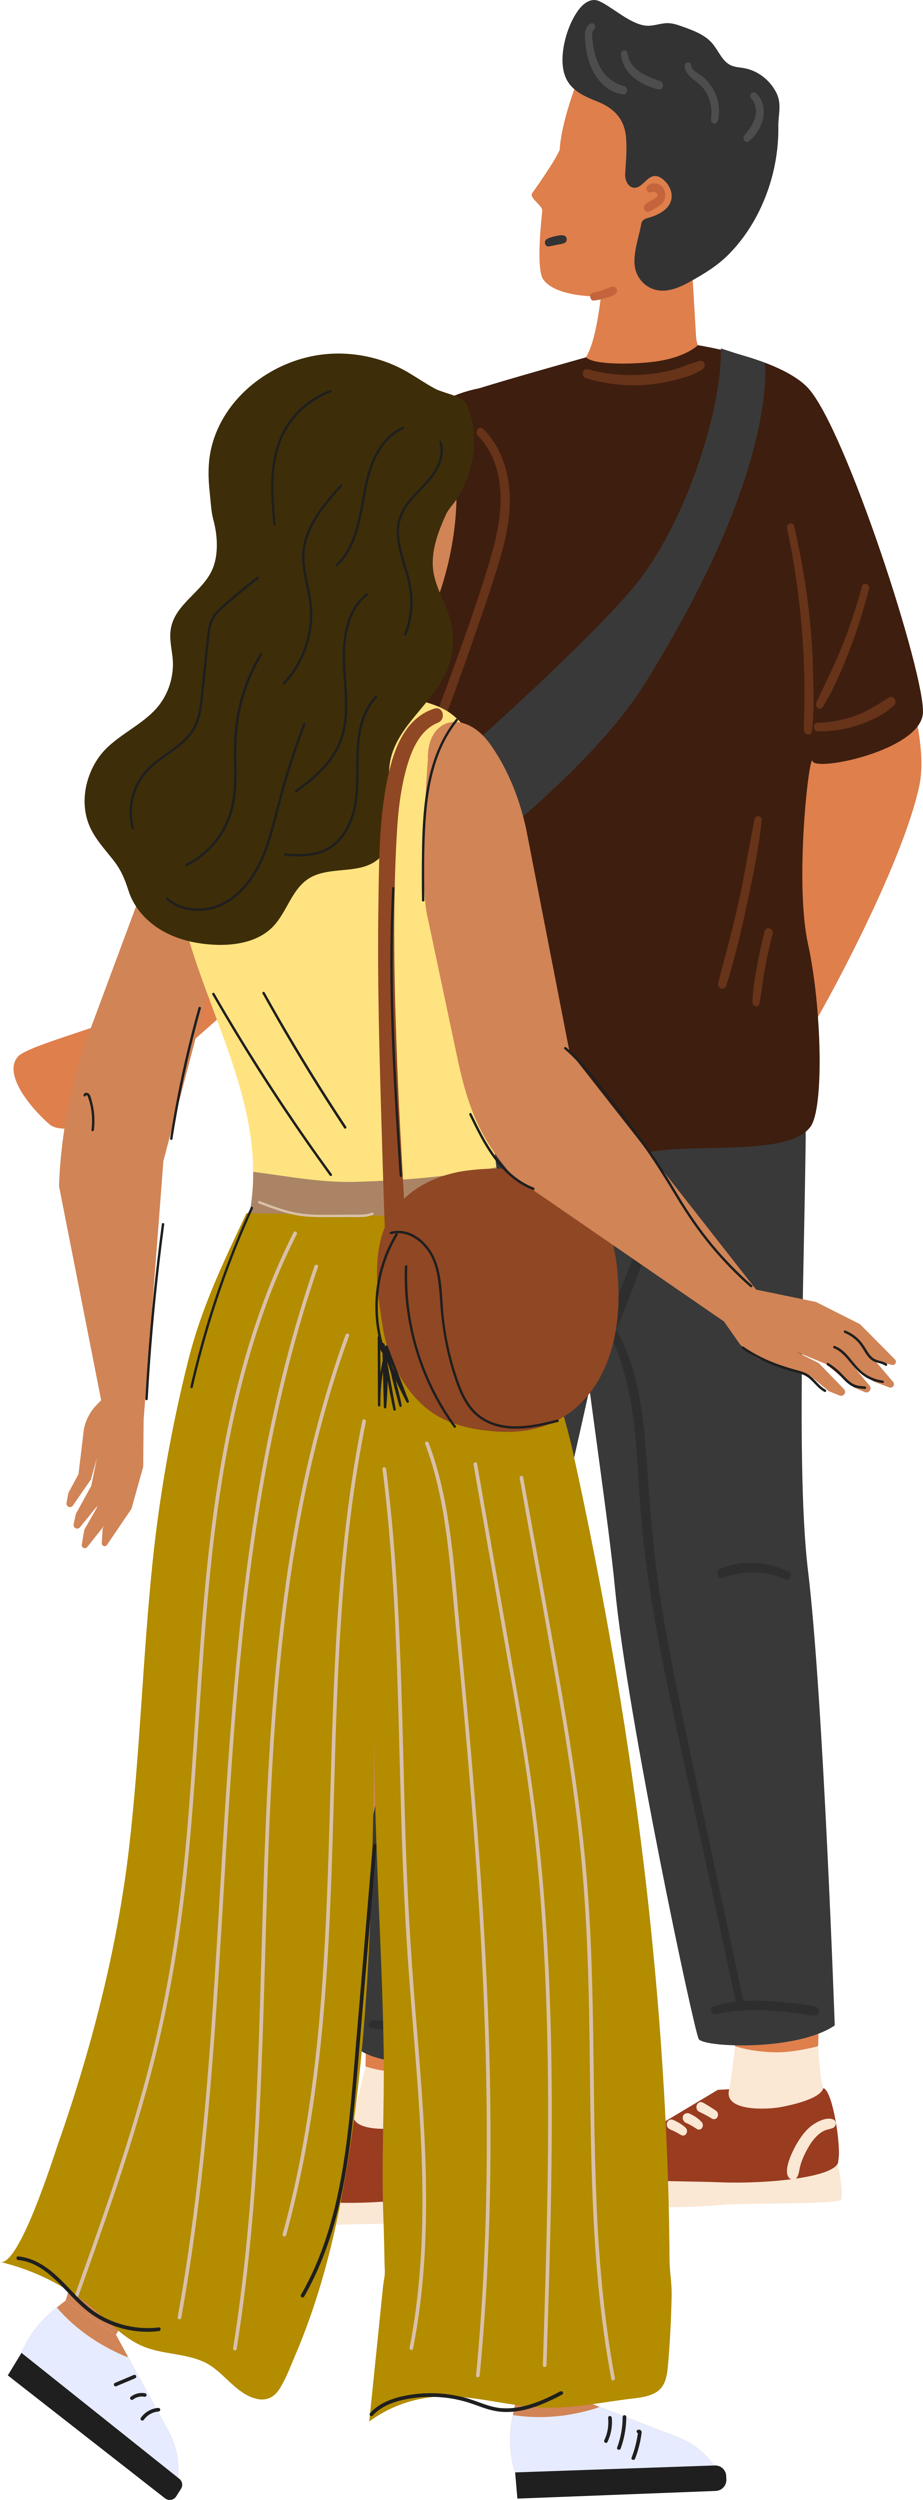 <svg width="478" height="1294" viewBox="0 0 478 1294" fill="none" xmlns="http://www.w3.org/2000/svg">
<g clip-path="url(#clip0_1209_5695)">
<path d="M312.318 145.432C309.889 163.462 308.09 180.389 301.072 188.348C291.047 199.709 288.323 199.077 265.509 203.85C280.848 211.272 352.027 218.155 404.056 191.535C365.085 188.348 360.965 182.607 360.442 173.747C359.918 164.887 358.281 136.949 358.281 136.949L312.331 145.446L312.318 145.432Z" fill="#DE7F4C"/>
<path d="M305.339 27.737C301.273 34.795 290.872 60.623 289.839 77.563C289.839 77.563 288.282 82.175 275.654 99.922C273.802 102.53 281.129 106.254 280.807 109.212C279.599 120.573 278.137 139.396 281.129 144.29C285.102 150.77 300.776 156.928 337.144 151.308C366.869 146.71 358.267 142.77 379.296 118.852C400.325 94.934 401.976 71.284 379.887 43.79C357.797 16.295 313.901 12.867 305.325 27.737H305.339Z" fill="#DE7F4C"/>
<path d="M403.077 65.611C402.996 59.426 404.996 53.941 402.11 48.119C398.876 41.585 392.502 36.516 385.282 35.252C383 34.862 380.625 34.782 378.532 33.827C373.982 31.743 372.197 26.338 368.95 22.533C365.112 18.016 359.274 15.851 353.691 13.848C351.155 12.934 348.565 12.02 345.867 11.979C342.432 11.939 339.117 13.324 335.682 13.337C328.032 13.377 318.907 5.23 312.331 1.613C311.137 0.955 309.915 0.296 308.573 0.081C304.923 -0.498 301.635 2.353 299.448 5.338C294.281 12.396 290.792 24.026 291.342 32.832C292.067 44.596 299.179 48.536 309.11 52.448C317.833 55.877 323.416 61.456 324.208 71.177C324.758 77.832 324.167 83.438 323.751 89.973C323.55 93.146 325.214 96.991 328.381 97.179C332.582 97.434 334.85 91.317 339.05 91.102C340.634 91.021 342.137 91.841 343.371 92.85C346.498 95.377 348.551 99.545 347.612 103.458C346.391 108.567 340.889 111.283 335.843 112.735C334.675 113.071 333.414 113.434 332.702 114.415C332.219 115.074 332.072 115.908 331.924 116.714C330.622 124.055 326.556 134.233 329.763 141.56C332.515 147.826 338.486 151.16 345.237 150.34C349.437 149.829 353.356 148 357.046 145.957C364.588 141.762 371.352 137.755 377.471 131.571C383.135 125.843 387.872 119.242 391.683 112.143C399.279 97.959 403.291 81.718 403.09 65.624L403.077 65.611Z" fill="#333333"/>
<path d="M283.961 127.578C284.753 127.47 285.544 127.363 286.309 127.174C286.953 127.013 287.598 126.865 288.242 126.731C288.886 126.596 289.544 126.502 290.188 126.381C290.644 126.3 291.154 126.287 291.543 126.005C291.208 126.26 291.409 126.112 291.61 126.058C291.825 126.018 292.026 125.924 292.214 125.803C291.973 125.911 291.959 125.924 292.16 125.857C293.1 125.548 293.583 124.553 293.462 123.612C293.341 122.63 292.657 121.931 291.677 121.837C291.463 121.81 291.489 121.823 291.758 121.837C291.57 121.783 291.369 121.756 291.167 121.756C290.993 121.756 290.832 121.756 290.657 121.756C290.832 121.783 291.006 121.81 291.194 121.837C290.926 121.783 290.657 121.716 290.376 121.743C290.147 121.756 289.906 121.81 289.664 121.85C289.302 121.904 288.953 121.958 288.604 122.025C288 122.146 287.41 122.28 286.819 122.428C286.256 122.576 285.679 122.724 285.128 122.899C284.417 123.114 283.719 123.477 283.075 123.84C282.35 124.23 282.042 125.359 282.256 126.112C282.35 126.435 282.498 126.731 282.713 127C282.968 127.309 283.558 127.645 283.974 127.591L283.961 127.578Z" fill="#333333"/>
<path d="M337.01 99.639C337.305 99.545 337.614 99.465 337.909 99.371C338.124 99.33 338.083 99.33 337.801 99.371C337.895 99.371 337.976 99.357 338.07 99.344C338.204 99.344 338.338 99.344 338.472 99.33C338.553 99.33 338.982 99.303 339.023 99.357C338.741 99.317 338.687 99.303 338.835 99.33C338.902 99.33 338.969 99.357 339.036 99.371C339.211 99.411 339.385 99.478 339.56 99.545C339.935 99.666 339.224 99.317 339.573 99.545C339.721 99.653 339.882 99.747 340.029 99.855C340.351 100.083 339.761 99.532 340.029 99.855C340.096 99.922 340.15 99.989 340.217 100.056C340.351 100.244 340.338 100.191 340.15 99.935C340.15 99.935 340.338 100.271 340.351 100.285C340.392 100.365 340.432 100.446 340.472 100.527C340.365 100.218 340.338 100.15 340.392 100.312C340.432 100.46 340.472 100.621 340.512 100.769C340.633 101.199 340.485 100.218 340.512 100.782C340.512 100.944 340.512 101.105 340.512 101.266C340.512 101.723 340.62 100.809 340.512 101.212C340.499 101.307 340.472 101.387 340.445 101.481C340.378 101.71 340.392 101.656 340.512 101.334C340.472 101.347 340.365 101.629 340.338 101.697C340.217 101.898 340.244 101.858 340.432 101.589C340.378 101.67 340.311 101.75 340.244 101.831C340.15 101.952 340.043 102.06 339.935 102.167C339.761 102.328 339.788 102.315 340.002 102.113C339.922 102.181 339.841 102.248 339.761 102.302C339.466 102.517 339.157 102.705 338.848 102.893C338.137 103.31 337.399 103.7 336.674 104.09C336.312 104.291 335.95 104.48 335.601 104.681C335.453 104.775 334.594 105.461 335.064 105.085C334.863 105.246 334.661 105.407 334.46 105.569C333.614 106.241 333.266 107.29 333.655 108.325C333.977 109.199 334.983 109.992 335.963 109.602C336.876 109.239 337.721 108.863 338.566 108.338C339.237 107.921 339.922 107.505 340.593 107.088C341.948 106.241 343.317 105.165 343.948 103.646C344.659 101.912 344.673 100.123 343.988 98.376C343.398 96.856 342.109 95.7 340.579 95.176C338.768 94.544 336.688 94.893 335.305 96.238C334.071 97.448 335.198 100.164 337.037 99.586L337.01 99.639Z" fill="#C4643D"/>
<path d="M305.661 12.275C302.44 14.359 302.748 18.54 303.084 21.888C303.527 26.258 304.359 30.533 306.023 34.607C308.908 41.665 314.987 48.052 322.865 48.858C325.079 49.087 325.442 45.134 323.375 44.623C317.39 43.144 312.787 39.097 310.129 33.572C308.653 30.506 307.794 27.185 307.244 23.838C306.989 22.238 306.774 20.597 306.68 18.984C306.627 17.935 306.493 16.376 307.419 15.65C309.109 14.319 307.741 10.931 305.661 12.275Z" fill="#4D4D4D"/>
<path d="M321.537 28.046C322.477 38.21 331.817 44.139 340.942 46.264C343.506 46.855 344.324 42.875 341.976 42.042C338.017 40.63 333.964 39.272 330.582 36.677C327.885 34.62 325.483 31.515 325.107 28.046C324.999 27.064 324.449 26.029 323.322 26.029C322.329 26.029 321.443 27.051 321.537 28.046Z" fill="#4D4D4D"/>
<path d="M354.604 34.15C354.792 37.013 356.442 38.99 358.603 40.738C360.777 42.499 362.951 43.991 364.642 46.277C367.89 50.673 369.003 56.226 368.225 61.577C367.876 63.957 370.936 65.207 371.661 62.639C373.244 57.033 372.023 50.62 369.044 45.699C367.541 43.212 365.635 41.033 363.327 39.272C361.69 38.022 358.281 36.516 358.053 34.15C357.959 33.195 357.409 32.227 356.322 32.214C355.355 32.214 354.537 33.209 354.59 34.15H354.604Z" fill="#4D4D4D"/>
<path d="M389.092 51.063C391.347 53.376 391.897 57.046 391.226 60.139C390.394 64.011 387.925 66.955 385.563 69.98C384.959 70.76 384.825 71.849 385.415 72.669C385.912 73.368 386.999 73.812 387.764 73.193C395.011 67.372 398.983 55.581 391.575 48.253C389.79 46.479 387.496 49.41 389.092 51.05V51.063Z" fill="#4D4D4D"/>
<path d="M307.473 155.583C309.419 155.408 311.391 154.978 313.257 154.413C314.169 154.145 315.082 153.849 315.968 153.526C317.055 153.136 318.155 152.787 318.974 151.94C319.537 151.362 319.618 150.393 319.349 149.681C319.068 148.928 318.464 148.484 317.672 148.417C316.733 148.336 315.82 148.78 314.961 149.103C314.062 149.439 313.176 149.775 312.277 150.084C311.405 150.393 310.519 150.716 309.62 150.972C309.204 151.093 308.775 151.187 308.359 151.281C308.171 151.321 307.983 151.362 307.795 151.402C307.674 151.429 307.567 151.442 307.446 151.456C307.178 151.509 307.916 151.388 307.473 151.456C306.426 151.59 305.581 152.41 305.634 153.526C305.675 154.467 306.359 155.691 307.473 155.597V155.583Z" fill="#C4643D"/>
<path d="M462.527 326.4C471.076 356.22 480.456 386.632 476.054 406.948C467.815 445.104 432.292 511.884 421.006 530.882C411.411 547.029 397.4 563.822 388.704 545.806C380.008 527.79 418.094 406.101 418.094 366.788C418.094 327.475 456.045 303.826 462.527 326.413V326.4Z" fill="#DE7F4C"/>
<path d="M433.849 1119.86C435.137 1126.26 436.6 1136.13 435.647 1138.59C434.694 1141.05 383.497 1140.31 373.298 1141.28C363.985 1142.16 314.505 1145.32 304.333 1136.21C302.119 1134.23 302.038 1122.91 302.508 1120.83C302.977 1118.74 433.849 1119.86 433.849 1119.86Z" fill="#FAE7D4"/>
<path d="M426.4 1080.87C431.191 1081.8 435.741 1111.42 434.144 1118.19C435.137 1127.04 396.877 1130.59 372.761 1129.59C348.632 1128.6 297.636 1129.87 302.507 1120.81C306.171 1110.77 341.533 1099.77 345.062 1097.69C348.592 1095.62 371.741 1081.73 371.741 1081.73C371.741 1081.73 417.288 1079.09 426.4 1080.86V1080.87Z" fill="#993C20"/>
<path d="M431.38 1097.02C428.32 1095.86 424.468 1097.65 421.878 1099.22C419.074 1100.93 416.779 1103.42 414.9 1106.09C412.927 1108.9 411.223 1111.94 409.854 1115.1C409.156 1116.73 408.512 1118.41 408.083 1120.13C407.573 1122.21 407.09 1124.77 408.23 1126.73C409.062 1128.17 411.33 1128.99 412.511 1127.35C413.612 1125.83 413.746 1124.24 414.122 1122.47C414.39 1121.18 414.766 1119.82 415.209 1118.62C416.229 1115.85 417.611 1113.15 419.127 1110.64C420.456 1108.43 422.053 1106.39 424.039 1104.72C425.005 1103.91 426.132 1103.16 427.313 1102.7C428.629 1102.18 430.078 1102.03 431.38 1101.45C433.258 1100.62 433.433 1097.78 431.38 1097V1097.02Z" fill="#FAE7D4"/>
<path d="M370.829 1092.58C368.668 1091.1 366.467 1089.69 364.172 1088.41C363.622 1088.1 363.005 1087.95 362.374 1088.14C361.81 1088.32 361.233 1088.81 360.978 1089.35C360.683 1089.97 360.549 1090.7 360.75 1091.37C360.911 1091.95 361.247 1092.66 361.824 1092.93C364.172 1094.07 366.481 1095.29 368.722 1096.64C369.728 1097.24 371.07 1096.88 371.58 1095.79C372.104 1094.69 371.875 1093.29 370.829 1092.58Z" fill="#FAE7D4"/>
<path d="M363.407 1098.45C362.387 1097.33 361.179 1096.36 359.891 1095.54C359.354 1095.19 358.777 1094.88 358.213 1094.6C357.771 1094.38 357.314 1094.14 356.858 1093.95C356.281 1093.72 355.556 1093.76 354.993 1094.02C354.362 1094.3 353.946 1094.66 353.704 1095.32C353.463 1095.97 353.476 1096.69 353.798 1097.33C353.946 1097.61 354.147 1097.9 354.335 1098.15C354.684 1098.59 355.154 1098.82 355.664 1099.02C356.026 1099.17 356.375 1099.31 356.737 1099.49C356.549 1099.41 356.375 1099.31 356.187 1099.23C357.865 1100.03 359.408 1101.04 360.951 1102.04C361.85 1102.64 362.978 1102.31 363.568 1101.45C364.172 1100.57 364.145 1099.26 363.407 1098.45Z" fill="#FAE7D4"/>
<path d="M355.194 1101.48C354.604 1100.95 354.013 1100.42 353.355 1099.96C352.819 1099.58 352.268 1099.22 351.718 1098.88C351.181 1098.56 350.645 1098.27 350.081 1097.98C349.665 1097.77 349.236 1097.58 348.82 1097.38C348.243 1097.11 347.504 1096.98 346.901 1097.23C346.203 1097.51 345.746 1097.96 345.478 1098.67C345.21 1099.38 345.223 1100.19 345.585 1100.87C345.975 1101.6 346.538 1102.03 347.276 1102.34C347.518 1102.43 347.759 1102.53 348.001 1102.64C348.484 1102.84 348.954 1103.05 349.423 1103.28C349.236 1103.2 349.061 1103.11 348.873 1103.03C350.188 1103.66 351.463 1104.38 352.711 1105.12C353.651 1105.67 354.738 1105.42 355.355 1104.53C355.623 1104.13 355.811 1103.63 355.798 1103.13C355.771 1102.58 355.637 1101.88 355.194 1101.51V1101.48Z" fill="#FAE7D4"/>
<path d="M423.729 1059.11L424.36 1027.72L377.162 1025.73L380.665 1059.11L383.711 1071.04H410.685L423.729 1059.11Z" fill="#DE7F4C"/>
<path d="M377.646 1081.42C374.358 1093.28 397.762 1091.91 404.365 1090.66C410.86 1089.42 424.71 1086.33 426.4 1080.87C424.32 1075.41 423.73 1059.11 423.73 1059.11C423.73 1059.11 411.625 1062.49 401.48 1062.3C388.556 1062.05 380.652 1059.11 380.652 1059.11C380.652 1059.11 378.572 1078.06 377.632 1081.42H377.646Z" fill="#FAE7D4"/>
<path d="M235.032 1130.33C235.542 1136.73 235.797 1146.6 234.535 1149.06C233.274 1151.52 182.171 1150.78 171.864 1151.75C162.443 1152.64 112.575 1155.8 103.516 1146.68C101.544 1144.7 102.859 1133.38 103.584 1131.3C104.308 1129.22 235.045 1130.33 235.045 1130.33H235.032Z" fill="#FAE7D4"/>
<path d="M232.348 1091.36C237.031 1092.28 237.944 1121.9 235.528 1128.68C235.435 1137.53 196.745 1141.07 172.737 1140.08C148.728 1139.08 97.571 1140.36 103.57 1131.3C108.468 1121.26 145.172 1110.26 148.956 1108.18C152.741 1106.1 177.595 1092.22 177.595 1092.22C177.595 1092.22 223.477 1089.58 232.361 1091.34L232.348 1091.36Z" fill="#993C20"/>
<path d="M235.072 1107.5C231.919 1106.35 227.987 1108.18 225.262 1109.72C222.176 1111.47 219.532 1114.02 217.318 1116.77C215.077 1119.54 213.064 1122.57 211.346 1125.69C209.521 1129 207.226 1133.47 208.756 1137.23C209.48 1139.02 211.842 1139.13 213.037 1137.85C214.231 1136.56 214.526 1134.73 215.05 1133.1C215.479 1131.78 216.07 1130.49 216.714 1129.22C218.042 1126.58 219.586 1124 221.33 1121.61C223.035 1119.28 224.927 1117.1 227.208 1115.34C228.335 1114.48 229.584 1113.67 230.912 1113.19C232.268 1112.69 233.744 1112.52 235.072 1111.95C236.965 1111.15 237.126 1108.26 235.072 1107.5Z" fill="#FAE7D4"/>
<path d="M175.098 1103.05C173.112 1101.56 171.059 1100.16 168.925 1098.89C168.388 1098.56 167.744 1098.43 167.127 1098.62C166.563 1098.79 165.986 1099.29 165.731 1099.83C165.436 1100.44 165.302 1101.17 165.503 1101.84C165.678 1102.43 166 1103.12 166.577 1103.42C168.764 1104.55 170.911 1105.78 172.992 1107.13C173.971 1107.77 175.353 1107.34 175.85 1106.28C176.387 1105.14 176.118 1103.82 175.098 1103.07V1103.05Z" fill="#FAE7D4"/>
<path d="M167.006 1108.93C166.093 1107.79 164.939 1106.8 163.731 1105.98C163.222 1105.63 162.671 1105.31 162.121 1105.03C161.705 1104.81 161.276 1104.59 160.846 1104.41C160.054 1104.09 159.276 1104.37 158.578 1104.73C158.149 1104.95 157.746 1105.62 157.666 1106.08C157.545 1106.68 157.612 1107.25 157.867 1107.81C157.921 1107.92 157.988 1108.03 158.041 1108.14C158.216 1108.43 158.404 1108.67 158.659 1108.9C159.008 1109.21 158.994 1109.21 159.531 1109.44C159.813 1109.56 160.081 1109.68 160.35 1109.8C160.162 1109.71 159.987 1109.63 159.799 1109.53C161.504 1110.34 163.034 1111.43 164.564 1112.53C165.436 1113.16 166.617 1112.77 167.18 1111.94C167.811 1111.01 167.717 1109.8 167.019 1108.94L167.006 1108.93Z" fill="#FAE7D4"/>
<path d="M158.431 1111.95C157.438 1110.99 156.364 1110.11 155.196 1109.36C154.7 1109.04 154.19 1108.74 153.667 1108.46C153.412 1108.32 153.143 1108.19 152.888 1108.07C152.606 1107.93 152.338 1107.79 152.043 1107.68C151.64 1107.54 150.942 1107.53 150.553 1107.7C150.177 1107.83 149.842 1108.04 149.587 1108.34C149.372 1108.57 149.211 1108.83 149.131 1109.13C148.849 1109.88 148.916 1110.61 149.238 1111.33C149.439 1111.78 149.842 1112.21 150.244 1112.48C150.526 1112.67 150.862 1112.77 151.184 1112.91C151.506 1113.04 151.815 1113.18 152.123 1113.32C151.935 1113.23 151.761 1113.15 151.573 1113.06C153.089 1113.78 154.539 1114.64 155.948 1115.56C156.86 1116.15 158.001 1115.83 158.592 1114.96C159.182 1114.1 159.222 1112.71 158.431 1111.94V1111.95Z" fill="#FAE7D4"/>
<path d="M232.348 1069.59L236.83 1038.19L189.874 1036.21L189.283 1069.59L190.867 1081.51H217.854L232.348 1069.59Z" fill="#DE7F4C"/>
<path d="M183.539 1091.91C178.802 1103.77 202.367 1102.39 209.131 1101.14C215.787 1099.91 230.012 1096.81 232.361 1091.36C230.952 1085.9 232.361 1069.6 232.361 1069.6C232.361 1069.6 219.84 1072.98 209.722 1072.79C196.825 1072.53 189.296 1069.6 189.296 1069.6C189.296 1069.6 184.895 1088.55 183.553 1091.91H183.539Z" fill="#FAE7D4"/>
<path d="M202.247 553.59C191.511 631.664 178.815 739.774 178.815 808.141V1052.98C189.296 1074.75 237.407 1066.76 243.902 1061.41C260.033 1048.1 283.545 814.513 283.545 814.513C283.545 814.513 336.809 587.162 334.769 564.911C332.742 542.646 202.233 553.617 202.233 553.617L202.247 553.59Z" fill="#393939"/>
<path d="M417.261 550.888C418.442 617.346 411.169 752.869 418.442 812.9C426.4 878.619 432.292 1048.39 432.292 1048.39C412.779 1061.79 364.454 1059.85 361.851 1055.44C359.448 1051.38 324.811 888.689 318.464 821.908C312.116 755.128 278.378 560.017 296.911 549.059C315.444 538.102 417.261 550.888 417.261 550.888Z" fill="#393939"/>
<path d="M303.487 184.933C307.728 189.276 330.622 188.59 341.117 186.896C355.758 184.516 361.434 178.668 361.434 178.668C361.434 178.668 404.056 185.31 418.442 200.812C437.968 221.839 479.543 350.264 477.946 369.342C476.363 388.42 422.401 399.553 420.818 393.987C419.234 388.42 411.29 455.994 418.442 488.584C425.582 521.174 426.857 573.717 419.704 583.263C408.552 598.159 363.354 592.002 338.312 595.981C313.27 599.961 284.028 597.366 249.11 596.56C214.191 595.766 197.859 589.541 198.65 577.616C199.442 565.69 238.32 343.905 236.736 314.501C235.153 285.084 234.361 205.598 246.264 201.618C258.168 197.639 303.487 184.96 303.487 184.96V184.933Z" fill="#3E1E0F"/>
<path d="M303.286 724.353C315.793 697.087 327.804 669.256 336.93 640.645C337.695 638.239 334.058 636.155 332.971 638.763C321.47 666.325 311.069 694.344 299.622 721.933C298.562 724.474 301.971 727.189 303.286 724.339V724.353Z" fill="#2E2E2E"/>
<path d="M316.598 692.22C325.603 711.795 328.421 733.159 329.951 754.456C330.703 764.996 331.199 775.564 332.098 786.091C333.091 797.829 334.554 809.526 336.299 821.169C339.788 844.455 344.539 867.54 349.491 890.544C354.51 913.871 359.663 937.184 364.749 960.497C370.493 986.795 376.062 1013.15 381.792 1039.46C382.396 1042.26 386.14 1040.92 385.563 1038.29C375.485 991.138 365.232 944.027 355.234 896.85C350.323 873.644 345.572 850.398 341.949 826.95C338.459 804.376 336.634 781.762 335.118 758.987C333.548 735.472 331.239 711.083 320.114 689.88C318.719 687.218 315.471 689.759 316.585 692.206L316.598 692.22Z" fill="#2E2E2E"/>
<path d="M370.546 1042.54C379.108 1040.67 387.751 1040.09 396.5 1040.53C400.768 1040.75 405.022 1041.17 409.263 1041.69C411.316 1041.95 413.356 1042.21 415.409 1042.5C417.69 1042.81 420.079 1043.4 422.387 1043.17C424.655 1042.94 424.937 1039.75 422.897 1038.92C420.831 1038.07 418.482 1037.94 416.281 1037.63C413.946 1037.31 411.611 1036.98 409.263 1036.72C404.874 1036.21 400.473 1035.82 396.071 1035.65C387.187 1035.32 378.115 1035.88 369.58 1038.56C367.339 1039.26 368.157 1043.05 370.546 1042.52V1042.54Z" fill="#2E2E2E"/>
<path d="M192.302 1049.72C198.918 1051.01 205.762 1051.46 212.459 1052.1C219.263 1052.74 226.107 1053.59 232.938 1053.82C236.011 1053.93 235.823 1049.04 232.938 1048.65C226.295 1047.74 219.531 1047.42 212.848 1046.92C206.192 1046.42 199.428 1045.68 192.759 1045.86C190.799 1045.91 190.289 1049.34 192.289 1049.73L192.302 1049.72Z" fill="#2E2E2E"/>
<path d="M219.049 604.317C212.514 631.099 206.099 657.989 202.408 685.349C198.678 713.019 198.463 740.97 198.973 768.842C200.02 825.337 201.845 881.832 203.173 938.313C203.549 954.178 203.925 970.043 204.301 985.908C204.676 1001.91 204.609 1017.99 205.441 1033.97C205.575 1036.62 209.185 1036.68 209.185 1033.97C209.226 1019.67 208.447 1005.34 208.085 991.044C207.723 977.048 207.36 963.038 206.998 949.042C206.273 920.728 205.576 892.426 204.905 864.111C204.234 836.187 203.509 808.248 202.905 780.323C202.301 752.479 202.288 724.554 205.401 696.831C208.877 665.989 216.083 635.765 223.169 605.595C223.84 602.717 219.787 601.279 219.036 604.317H219.049Z" fill="#2E2E2E"/>
<path d="M261.255 745.152C263.898 742.933 266.22 740.325 268.649 737.878C271.105 735.391 273.467 732.809 275.761 730.188C280.365 724.944 284.927 719.58 288.926 713.852C289.691 712.763 289.879 711.311 288.926 710.236C288.108 709.321 286.524 709.2 285.719 710.236C281.465 715.681 277.358 721.22 272.89 726.517C270.689 729.126 268.448 731.68 266.206 734.248C263.898 736.883 261.348 739.317 259.107 742.006C257.926 743.417 259.47 746.658 261.255 745.152Z" fill="#2E2E2E"/>
<path d="M271.48 755.76C277.506 747.693 283.29 739.438 288.899 731.088C290.174 729.193 287.262 726.262 285.746 728.346C279.814 736.493 274.057 744.762 268.528 753.192C267.36 754.98 270.031 757.696 271.48 755.76Z" fill="#2E2E2E"/>
<path d="M408.592 813.599C397.614 808.208 384.436 807.334 373.029 811.986C370.479 813.021 371.392 817.754 374.196 816.745C384.973 812.86 396.554 813.021 407.116 817.552C409.236 818.453 410.511 814.54 408.592 813.599Z" fill="#2E2E2E"/>
<path d="M233.985 823.885C238.333 823.427 242.762 823.414 247.083 824.1C249.23 824.436 251.35 824.947 253.43 825.579C254.464 825.888 255.511 826.211 256.53 826.574C257.604 826.95 258.678 827.528 259.791 827.77C262.301 828.335 263.24 824.88 261.388 823.508C259.59 822.177 256.987 821.384 254.866 820.739C252.518 820.013 250.116 819.542 247.687 819.179C242.936 818.493 238.185 818.56 233.462 819.354C231.207 819.73 231.65 824.113 233.998 823.871L233.985 823.885Z" fill="#2E2E2E"/>
<path d="M303.326 195.689C313.351 198.741 323.791 200.032 334.245 199.225C339.291 198.835 344.31 198.029 349.222 196.792C354.214 195.528 359.824 194.022 364.024 190.97C365.836 189.652 364.923 186.251 362.468 186.816C357.784 187.891 353.369 190.069 348.699 191.32C343.827 192.624 338.862 193.484 333.829 193.874C323.966 194.64 313.968 193.78 304.426 191.131C301.702 190.378 300.736 194.909 303.312 195.689H303.326Z" fill="#673319"/>
<path d="M423.408 378.552C430.574 378.66 437.713 377.638 444.504 375.339C451.133 373.093 458.058 369.826 463.131 364.919C464.929 363.171 462.795 359.514 460.433 360.993C454.717 364.542 449.362 368.173 442.974 370.472C436.68 372.717 430.078 374.008 423.394 374.129C420.818 374.169 420.818 378.525 423.394 378.565L423.408 378.552Z" fill="#673319"/>
<path d="M407.585 273.589C411.302 290.717 413.812 308.142 415.234 325.606C415.946 334.305 416.389 343.017 416.536 351.743C416.603 355.951 416.603 360.173 416.576 364.381C416.55 368.885 416.174 373.416 416.321 377.907C416.402 380.354 420.106 381.308 420.468 378.539C421.596 369.759 421.341 360.576 421.193 351.743C421.032 342.87 420.589 333.996 419.797 325.149C418.227 307.375 415.315 289.803 411.316 272.432C410.685 269.676 407.021 270.98 407.585 273.589Z" fill="#673319"/>
<path d="M373.297 180.335C374.411 207.292 356.925 270.483 326.489 305.883C296.052 341.283 221.129 406.517 221.129 406.517L214.298 467.1C214.298 467.1 300.186 407.62 333.454 354.58C403.694 242.625 396.058 187.73 396.058 187.73L373.297 180.349V180.335Z" fill="#393939"/>
<path d="M226.617 348.651C214.244 395.371 205.897 427.424 173.998 466.347C142.112 505.256 78.367 556.508 76.381 559.197C59.619 581.864 32.846 587.915 25.881 582.16C18.742 576.271 0.773 556.951 9.214 546.975C14.394 540.858 61.028 529.564 69 522.734C76.971 515.891 141.964 388.999 150.043 367.178C158.122 345.343 203.843 260.049 215.854 269.891C227.852 279.733 232.602 326.104 226.631 348.678L226.617 348.651Z" fill="#DE7F4C"/>
<path d="M251.283 200.435C221.397 204.993 199.683 226.276 175.245 271.639C150.808 317.002 127.189 373.376 132.181 381.093C140.488 393.919 197.871 405.764 210.245 403.721C216.807 402.632 235.166 352.348 252.222 302.656C269.279 252.964 261.952 198.808 251.283 200.435Z" fill="#3E1E0F"/>
<path d="M247.392 225.362C263.321 242.06 260.409 266.92 254.518 287.208C247.593 311.046 238.977 334.52 230.442 357.82C228 364.489 225.53 371.144 222.981 377.759C220.431 384.374 217.519 390.921 215.318 397.644C214.432 400.36 218.445 402.618 219.76 399.755C222.524 393.745 224.631 387.358 226.953 381.16C229.194 375.151 231.449 369.141 233.663 363.131C238.199 350.802 242.601 338.433 246.868 326.01C251.069 313.762 255.363 301.5 259 289.063C262.314 277.689 264.797 265.737 263.831 253.825C262.878 242.06 258.812 230.525 250.344 222.081C248.237 219.984 245.553 223.439 247.405 225.389L247.392 225.362Z" fill="#673319"/>
<path d="M139.724 368.482C146.595 378.996 158.659 383.191 170.496 385.18C177.501 386.364 184.6 387.036 191.511 388.757C198.168 390.41 204.69 392.857 210.876 395.829C213.345 397.012 215.117 393.288 212.889 391.943C207.347 388.595 201.429 386.014 195.175 384.306C188.599 382.505 181.822 381.725 175.085 380.784C163.209 379.13 150.084 376.32 142.703 365.901C141.307 363.924 138.529 366.667 139.724 368.495V368.482Z" fill="#673319"/>
<path d="M390.743 423.941C387.912 438.153 385.711 452.458 382.571 466.615C379.43 480.786 375.579 494.742 371.902 508.765C371.123 511.736 375.203 513.148 376.169 510.082C380.571 496.127 383.913 481.794 386.972 467.503C390.005 453.345 393.011 438.932 394.461 424.506C394.689 422.207 391.227 421.602 390.757 423.941H390.743Z" fill="#673319"/>
<path d="M395.951 482.171C394.381 488.194 393.039 494.271 391.952 500.402C390.878 506.466 389.791 512.677 389.67 518.849C389.63 521.094 392.891 521.78 393.334 519.413C394.461 513.43 395.079 507.353 396.152 501.357C397.239 495.347 398.568 489.391 400.111 483.475C400.863 480.571 396.729 479.119 395.937 482.185L395.951 482.171Z" fill="#673319"/>
<path d="M446.355 303.637C443.564 314.071 440.142 324.302 436.143 334.332C432.171 344.308 427.286 353.814 422.83 363.561C421.757 365.914 424.696 368.24 426.212 365.793C431.956 356.489 436.25 346.163 440.169 335.972C444.087 325.795 447.362 315.361 450.059 304.794C450.717 302.226 447.08 300.935 446.355 303.651V303.637Z" fill="#673319"/>
</g>
<g clip-path="url(#clip1_1209_5695)">
<path d="M104.499 377.624L42.885 543.265C35.828 566.879 31.35 589.372 30.569 614.006L52.385 724.773L73.556 745.635L84.617 600.993L120.343 464.946C128.52 438.614 124.788 410.004 110.131 386.628L104.499 377.658V377.624Z" fill="#D18456"/>
<path d="M222.636 793.951C228.064 792.932 180.158 995.812 180.158 995.812L60.087 1208.51L33.962 1190.84L79.833 1045.32C88.416 1019.43 102.089 995.506 120.037 974.984C120.037 974.984 137.951 750.936 138.562 745.329C139.173 739.757 222.67 793.951 222.67 793.951H222.636Z" fill="#D18456"/>
<path d="M33.927 1190.84L28.736 1194.92C20.152 1201.61 13.604 1210.62 9.872 1220.88C8.481 1224.72 9.669 1229 12.824 1231.55L90.01 1292L90.485 1290.47C93.776 1279.8 92.657 1268.24 87.296 1258.46L60.086 1208.51L33.961 1190.84H33.927Z" fill="#D18456"/>
<path d="M90.486 1290.43C93.777 1279.76 92.657 1268.21 87.296 1258.43L66.431 1220.13C65.718 1219.96 65.006 1219.72 64.293 1219.42C50.824 1213.64 38.847 1205.35 29.381 1194.38L28.77 1194.85C20.187 1201.55 13.639 1210.55 9.906 1220.81C8.515 1224.65 9.703 1228.93 12.858 1231.48L90.044 1291.93L90.519 1290.4L90.486 1290.43Z" fill="#E6EBFF"/>
<path d="M11.128 1217.89L4.037 1229.54L85.464 1293.18C87.296 1294.61 89.977 1294.17 91.232 1292.2L93.743 1288.26C94.829 1286.56 94.455 1284.32 92.861 1283.06L11.128 1217.89Z" fill="#1F1F1F"/>
<path d="M264.944 794.155C268.812 790.214 281.773 996.798 281.773 996.798L298.16 1240.99L266.81 1244.39L227.793 1094.93C220.057 1068.76 217.581 1041.31 220.566 1014.19C220.566 1014.19 170.896 807.441 168.215 802.514C165.535 797.587 264.978 794.189 264.978 794.189L264.944 794.155Z" fill="#D18456"/>
<path d="M266.776 1244.39L265.419 1250.85C263.18 1261.52 263.96 1272.63 267.726 1282.86C269.117 1286.66 272.781 1289.18 276.853 1289.11L374.769 1285.4L374.158 1283.94C369.816 1273.65 361.503 1265.56 351.087 1261.55L298.126 1241L266.776 1244.39Z" fill="#D18456"/>
<path d="M374.192 1283.94C369.85 1273.65 361.537 1265.56 351.121 1261.55L310.509 1245.79C309.865 1246.13 309.152 1246.4 308.406 1246.64C294.394 1250.95 279.906 1252.31 265.589 1250.07L265.419 1250.85C263.18 1261.52 263.96 1272.63 267.726 1282.86C269.117 1286.66 272.781 1289.18 276.853 1289.11L374.769 1285.4L374.158 1283.94H374.192Z" fill="#E6EBFF"/>
<path d="M266.776 1279.8L267.93 1293.32L370.698 1289.35C373.853 1289.21 376.33 1286.52 376.16 1283.37L376.093 1281.6C375.957 1278.47 373.31 1276.06 370.189 1276.16L266.776 1279.76V1279.8Z" fill="#1F1F1F"/>
<path d="M269.219 679.413C267.523 661.405 262.841 643.906 260.093 626.136C255.886 598.75 252.561 570.447 257.107 542.857C259.584 527.771 265.962 513.908 269.525 499.128C273.223 483.838 272.884 467.732 270.203 452.307C268.032 439.769 264.334 427.537 260.161 415.543C256.802 405.927 254.495 391.453 247.777 383.74C245.979 381.701 243.977 379.832 242.145 377.828C238.65 373.954 235.393 370.183 230.779 367.6C223.111 363.285 214.12 361.994 205.672 359.989C178.326 353.5 118.375 353.941 96.627 376.129C79.765 393.355 89.435 416.732 89.842 439.973C90.962 506.569 143.584 564.433 128.35 632.388C125.025 647.202 119.325 661.405 115.899 676.185C115.016 679.957 114.338 684.034 115.899 687.602C118.816 694.227 127.536 695.416 134.763 695.654C168.284 696.708 201.804 697.727 235.291 698.78C241.161 698.95 247.234 699.052 252.9 697.285C255.411 696.504 257.582 695.043 260.093 694.363C263.791 693.378 266.912 691.951 268.575 687.941C269.661 685.291 269.491 682.301 269.219 679.413Z" fill="#FFE380"/>
<path d="M260.126 626.136C259.007 618.865 257.955 611.526 257.107 604.187C247.098 606.361 236.886 607.754 227.148 608.875C213.068 610.506 198.886 611.288 184.704 611.73C166.485 612.307 149.012 608.841 131.132 606.565C131.166 615.025 130.352 623.656 128.384 632.422C125.059 647.236 119.359 661.439 115.932 676.219C115.05 679.991 114.371 684.068 115.932 687.636C118.85 694.261 127.569 695.45 134.796 695.688C168.317 696.742 201.838 697.761 235.325 698.814C241.194 698.984 247.268 699.086 252.934 697.319C255.444 696.538 257.616 695.077 260.126 694.397C263.824 693.412 266.946 691.985 268.608 687.975C269.694 685.325 269.524 682.335 269.253 679.447C267.557 661.439 262.875 643.94 260.126 626.17V626.136Z" fill="#AB8465"/>
<path d="M236.411 255.033C236.241 236.209 231.831 217.657 219.447 205.018C212.017 197.441 202.211 192.922 191.626 192.446C179.751 191.902 168.046 195.334 157.494 200.6C147.553 205.561 137.748 211.847 132.388 221.938C127.231 231.588 127.739 243.174 129.029 253.707C130.42 264.954 132.388 276.133 135.611 287.006C140.055 302.024 148.436 316.464 160.31 326.793C169.674 334.948 183.551 341.981 196.512 340.69C216.902 338.686 225.893 314.493 230.541 297.641C233.968 285.239 236.547 270.051 236.411 255.033Z" fill="#D18456"/>
<path d="M244.418 217.793C247.438 231.418 244.079 246.097 236.75 257.989C234.884 261.013 232.34 263.255 230.881 266.483C229.456 269.643 228.099 272.837 226.979 276.099C224.774 282.487 223.416 289.316 224.468 296.078C225.791 304.538 230.711 312.013 233.052 320.236C235.563 329.104 234.952 338.855 231.322 347.316C224.027 364.339 205.502 375.755 202.076 393.967C200.413 402.767 202.653 411.771 203.263 420.674C203.874 429.61 202.347 439.667 195.324 445.171C185.519 452.884 170.183 448.059 159.734 454.855C151.014 460.495 148.571 472.218 141.345 479.659C133.677 487.575 121.734 489.58 110.741 489.002C101.479 488.527 92.183 486.42 84.142 481.833C76.101 477.246 69.383 469.941 66.567 461.107C64.498 454.651 62.597 450.098 58.255 444.662C54.115 439.463 49.535 434.468 46.719 428.386C41.359 416.834 43.767 402.835 50.791 392.506C58.39 381.395 72.131 376.639 80.987 366.683C87.365 359.514 90.453 349.456 89.333 339.977C88.688 334.37 87.331 329.172 88.892 323.532C92.047 312.013 105.042 305.829 109.893 294.922C113.32 287.209 112.675 276.982 110.47 268.997C109.35 264.886 109.181 260.231 108.706 255.95C108.197 251.363 107.858 246.742 108.061 242.121C108.197 238.384 108.706 234.68 109.622 231.044C116.034 205.731 140.021 187.383 165.298 183.714C181.142 181.437 197.733 184.699 211.508 192.854C215.647 195.3 220.363 198.494 224.875 200.974C229.049 203.285 236.988 204.508 240.414 207.532C241.093 208.144 241.5 208.959 241.839 209.808C242.959 212.391 243.807 215.075 244.418 217.793Z" fill="#3D2E09"/>
<path d="M0 1170.9C9.907 1173.24 27.651 1116.6 29.959 1110.05C47.194 1060.98 60.663 1009 66.737 957.282C72.538 907.743 73.895 857.83 79.052 808.256C82.751 773.021 88.959 738.025 97.611 703.673C104.498 676.355 115.729 653.318 127.637 627.937L261.11 630.417C263.316 638.742 265.521 647.066 267.76 655.391C276.412 687.908 289.746 719.88 296.904 752.465C298.804 761.061 300.636 769.658 302.435 778.254C306.404 797.349 310.17 816.513 313.699 835.71C317.193 854.908 320.484 874.139 323.47 893.404C326.456 912.669 329.204 931.969 331.681 951.302C334.157 970.635 336.329 990.003 338.195 1009.4C340.095 1028.8 341.689 1048.24 342.945 1067.68C344.234 1087.14 345.218 1106.65 345.863 1126.12C346.202 1135.87 346.439 1145.65 346.575 1155.41C346.643 1160.3 346.711 1165.19 346.745 1170.05C346.779 1175.86 347.898 1181.53 347.83 1187.28C347.83 1189.76 347.729 1192.2 347.661 1194.68C347.389 1204.47 346.813 1214.29 345.964 1224.04C345.489 1229.44 344.777 1235.35 339.654 1238.38C335.04 1241.1 329.034 1241.27 323.843 1241.98C314.309 1243.27 304.81 1244.94 295.208 1245.79C290.899 1246.16 286.59 1246.36 282.247 1246.26C262.976 1245.75 244.011 1239.02 224.807 1240.69C212.729 1241.74 200.99 1246.19 191.218 1253.4C192.033 1245.45 192.847 1237.5 193.661 1229.54C194.679 1219.59 195.697 1209.67 196.715 1199.71C197.224 1194.75 197.733 1189.76 198.242 1184.8C198.445 1182.62 198.784 1180.51 199.124 1178.41C199.497 1175.96 199.124 1173.21 199.124 1170.73C199.09 1167.84 199.022 1164.95 198.954 1162.07C198.818 1156.29 198.649 1150.55 198.445 1144.77C197.563 1117.52 199.09 1089.9 198.717 1062.51C197.868 1004.68 193.22 946.613 193.967 888.817C192.915 972.98 192.304 1060.3 175.747 1143.11C170.59 1169.03 163.364 1194.62 152.982 1218.94C150.437 1224.89 148.062 1231.45 144.533 1236.88C141.921 1240.89 137.884 1242.8 133.168 1241.74C121.768 1239.19 115.763 1227.17 105.55 1222.55C95.677 1218.06 84.175 1218.71 74.167 1214.56C64.531 1210.59 57.237 1202.6 49.297 1195.8C35.15 1183.74 18.084 1175.08 0 1170.8L0 1170.9Z" fill="#B38C00"/>
<path d="M314.853 635.887C313.835 633.305 312.613 630.791 311.222 628.378C297.922 605.545 265.894 602.895 242.043 605.885C227.013 607.788 211.983 614.685 203.535 627.257C191.592 645.061 195.154 668.132 198.411 687.941C201.499 706.663 212.831 727.015 230.643 735.034C238.888 738.738 247.946 740.301 256.937 740.98C299.924 744.208 320.586 710.129 320.315 670.647C320.247 658.856 319.094 646.76 314.785 635.887H314.853Z" fill="#904723"/>
<path d="M62.055 714.682L48.755 728.578C46.142 731.772 44.31 735.578 43.462 739.621L40.646 763.066L35.421 772.749L34.437 777.982C34.098 779.885 36.541 780.904 37.694 779.375L47.093 765.784L50.214 754.639L47.262 769.114L39.289 783.622L38.102 789.16C37.932 791.063 40.375 791.981 41.494 790.452L52.691 776.657C52.691 776.657 56.389 758.479 56.66 758.241L50.044 780.598L43.666 791.811L42.343 799.592C42.139 801.223 44.276 802.038 45.226 800.713L58.357 784.166L63.242 767.653L59.374 779.137L53.166 791.199L52.691 798.742C52.589 800.373 54.794 800.985 55.507 799.524L68.094 780.972L74.167 759.226L74.404 731.365L76.542 705.779L70.876 696.843L62.055 714.749V714.682Z" fill="#D18456"/>
<path d="M221.618 392.574C221.618 392.574 216.597 456.894 221.686 475.955L236.445 545.677C241.839 571.84 248.048 588.999 265.555 608.739L377.11 685.529L391.631 667.589L294.903 544.216L272.442 428.896C268.337 410.242 261.517 396.04 253.951 385.337C241.33 367.43 221.516 370.488 221.55 392.574H221.618Z" fill="#D18456"/>
<path d="M370.528 677.748L383.047 695.62C386.033 699.256 389.867 702.076 394.176 703.911L419.622 712.167L429.257 720.118L434.855 722.361C436.891 723.142 438.587 720.662 437.095 719.031L424.032 705.576L412.327 699.664L427.798 706.085L442.184 718.147L448.087 720.662C450.157 721.273 451.718 718.759 450.259 717.162L437.366 701.668C437.366 701.668 417.959 693.582 417.756 693.242L441.166 705.474L452.226 715.022L460.607 718.181C462.371 718.759 463.762 716.585 462.473 715.225L446.9 696.979L429.596 687.941L441.505 694.771L453.55 704.319L461.828 706.493C463.626 706.969 464.78 704.658 463.321 703.503L445.407 685.427L422.573 673.909L391.665 667.555L368.865 648.527L352.546 663.953L370.562 677.68L370.528 677.748Z" fill="#D18456"/>
<path d="M222.229 249.324C226.945 243.786 231.152 236.175 228.675 228.7C228.438 227.918 227.216 228.258 227.454 229.04C229.727 235.869 225.961 242.869 221.652 248.033C217.513 253.028 212.356 257.241 208.929 262.813C207.199 265.634 206.079 268.726 205.638 271.987C205.197 275.385 205.468 278.851 206.113 282.215C207.47 289.418 210.32 296.247 211.677 303.485C213.238 311.775 212.356 320.439 209.234 328.254C208.929 329.002 210.15 329.342 210.456 328.594C213.238 321.629 214.29 313.984 213.408 306.509C212.559 299.203 209.811 292.306 208.047 285.205C207.199 281.739 206.554 278.205 206.656 274.604C206.758 271.07 207.674 267.638 209.37 264.512C212.593 258.634 217.886 254.353 222.161 249.324H222.229Z" fill="#1F1F1F"/>
<path d="M189.624 307.188C178.801 315.75 177.003 330.972 177.512 343.884C177.851 352.174 178.903 360.431 178.53 368.722C178.326 372.901 177.783 377.046 176.562 381.055C175.408 384.793 173.678 388.293 171.439 391.521C166.621 398.554 159.869 404.058 152.982 409.019C152.337 409.495 152.982 410.582 153.626 410.106C159.767 405.689 165.739 400.864 170.455 394.918C172.762 392.03 174.73 388.904 176.223 385.506C177.851 381.735 178.835 377.76 179.344 373.716C181.312 358.29 176.765 342.729 179.819 327.337C181.278 319.93 184.467 312.828 190.506 308.038C191.151 307.528 190.235 306.644 189.624 307.154V307.188Z" fill="#1F1F1F"/>
<path d="M194.272 360.295C184.196 370.93 184.501 386.594 184.433 400.253C184.399 407.762 184.162 415.373 181.787 422.542C179.819 428.488 176.392 434.264 171.099 437.798C164.246 442.385 155.628 442.419 147.723 441.706C146.909 441.638 146.909 442.895 147.723 442.963C154.814 443.608 162.346 443.642 168.928 440.482C174.764 437.696 178.971 432.498 181.549 426.687C187.86 412.553 184.467 396.889 186.435 382.007C187.419 374.464 189.862 366.819 195.188 361.179C195.731 360.601 194.849 359.684 194.306 360.295H194.272Z" fill="#1F1F1F"/>
<path d="M157.053 374.498C153.558 383.74 150.369 393.083 147.519 402.529C144.737 411.805 142.531 421.251 139.885 430.561C137.476 439.089 134.389 447.516 129.198 454.753C124.685 461.107 118.476 466.645 110.944 468.989C102.869 471.504 93.37 470.518 86.923 464.674C86.312 464.131 85.43 465.014 86.041 465.558C91.809 470.79 99.884 472.387 107.416 471.13C115.389 469.805 122.276 465.082 127.467 459C133.201 452.306 136.865 444.22 139.58 435.929C142.633 426.483 144.703 416.766 147.451 407.218C150.606 396.243 154.236 385.439 158.274 374.77C158.579 374.022 157.358 373.682 157.053 374.43V374.498Z" fill="#1F1F1F"/>
<path d="M134.66 338.244C126.28 352.242 121.598 368.28 121.157 384.589C120.919 393.185 121.632 401.816 120.817 410.412C120.071 418.023 117.832 425.26 113.659 431.682C109.35 438.24 103.345 443.642 96.321 447.108C95.609 447.482 96.22 448.569 96.966 448.195C109.825 441.841 118.985 429.338 121.462 415.237C122.955 406.675 122.412 397.976 122.412 389.346C122.412 380.954 123.192 372.629 125.228 364.474C127.467 355.47 131.064 346.84 135.814 338.889C136.221 338.176 135.135 337.564 134.728 338.244H134.66Z" fill="#1F1F1F"/>
<path d="M133.032 298.66C128.52 302.125 124.075 305.727 119.732 309.431C117.629 311.231 115.525 312.998 113.557 314.901C111.793 316.6 110.198 318.503 109.147 320.711C108.061 323.056 107.62 325.638 107.315 328.22C106.975 331.142 106.704 334.03 106.399 336.952C105.754 342.967 105.143 348.981 104.499 354.995C103.922 360.465 103.65 366.139 102.09 371.44C100.766 375.993 98.222 379.798 94.829 383.026C88.484 389.04 80.274 392.846 74.608 399.641C68.671 406.742 66.058 416.358 67.449 425.498C67.619 426.619 67.856 427.741 68.162 428.828C68.365 429.609 69.587 429.27 69.383 428.488C66.974 419.518 68.84 409.631 74.269 402.122C79.392 394.986 87.501 390.977 94.049 385.405C97.272 382.652 100.156 379.424 101.92 375.551C104.058 370.862 104.634 365.664 105.177 360.601C105.788 354.723 106.399 348.811 107.009 342.933C107.315 340.01 107.62 337.088 107.925 334.166C108.231 331.38 108.4 328.526 108.909 325.774C109.384 323.158 110.3 320.745 111.895 318.605C113.388 316.6 115.288 314.935 117.188 313.304C121.429 309.567 125.771 305.965 130.216 302.465C131.37 301.548 132.523 300.664 133.677 299.781C134.321 299.305 133.677 298.184 133.032 298.694V298.66Z" fill="#1F1F1F"/>
<path d="M176.155 250.989C166.892 261.318 156.646 273.211 156.409 287.855C156.273 296.043 159.157 303.824 160.141 311.877C160.989 318.876 160.344 325.978 158.343 332.739C156.069 340.384 152.032 347.52 146.57 353.33C146.027 353.907 146.909 354.825 147.452 354.213C157.019 344.02 162.278 329.919 161.735 315.886C161.43 307.936 158.75 300.359 157.902 292.476C157.494 288.636 157.63 284.797 158.546 281.059C159.36 277.662 160.684 274.434 162.312 271.376C166.18 264.138 171.608 257.921 177.037 251.873C177.58 251.261 176.698 250.378 176.155 250.989Z" fill="#1F1F1F"/>
<path d="M170.998 201.857C161.735 205.255 153.694 211.745 148.334 220.069C142.295 229.481 140.428 240.762 140.395 251.771C140.395 258.328 140.937 264.886 141.514 271.41C141.582 272.225 142.837 272.225 142.769 271.41C141.752 260.299 140.768 248.916 142.837 237.874C143.821 232.607 145.518 227.443 148.164 222.788C150.539 218.574 153.66 214.769 157.257 211.575C161.362 207.905 166.146 205.017 171.303 203.115C172.049 202.843 171.744 201.62 170.964 201.891L170.998 201.857Z" fill="#1F1F1F"/>
<path d="M208.285 220.953C199.294 225.03 193.831 234.136 190.947 243.242C187.453 254.319 187.012 266.143 183.144 277.118C181.176 282.656 178.326 287.957 174.051 292.068C173.474 292.646 174.357 293.529 174.933 292.952C182.567 285.579 185.621 274.978 187.588 264.852C189.692 253.911 190.947 242.393 197.088 232.811C200.006 228.224 203.942 224.317 208.929 222.074C209.676 221.735 209.031 220.647 208.285 220.987V220.953Z" fill="#1F1F1F"/>
<path d="M224.807 366.819C208.42 372.187 203.025 390.637 200.108 405.893C196.206 426.484 196.274 447.788 195.968 468.65C195.29 513.534 196.884 558.419 198.208 603.269C198.581 616.147 199.022 629.024 199.497 641.902C199.972 653.93 200.413 667.113 203.534 678.801C204.213 681.384 208.454 681.621 208.997 678.801C212.797 659.264 210.15 637.926 209.098 618.219C207.979 597.459 206.723 576.665 205.909 555.904C204.247 514.384 203.127 472.523 205.536 431.037C206.181 419.892 207.436 408.781 210.388 398.01C212.932 388.768 217.173 377.93 226.809 374.09C231.186 372.323 229.523 365.29 224.807 366.819Z" fill="#904723"/>
<path d="M288.524 734.831C278.006 737.413 266.81 740.097 256.157 736.631C251.475 735.102 247.403 732.384 244.316 728.545C241.262 724.773 239.227 720.22 237.598 715.667C233.798 705.168 231.287 694.125 229.964 683.015C228.709 672.55 229.387 661.405 225.214 651.551C221.957 643.804 214.188 636.533 205.298 637.111C204.247 637.179 203.229 637.349 202.211 637.621C201.431 637.824 201.77 639.048 202.55 638.844C211.507 636.363 220.159 643.465 223.721 651.212C225.961 656.07 226.843 661.405 227.352 666.705C227.895 672.142 228.098 677.612 228.743 683.049C230.066 694.091 232.509 705.066 236.241 715.565C237.835 720.05 239.769 724.501 242.619 728.341C245.435 732.18 249.134 735.136 253.51 736.971C263.485 741.184 274.546 739.451 284.758 737.073C286.149 736.733 287.54 736.394 288.931 736.054C289.711 735.85 289.372 734.661 288.592 734.831H288.524Z" fill="#1F1F1F"/>
<path d="M211.745 725.283C208.08 715.769 204.416 706.255 200.752 696.775C200.515 696.164 199.395 696.266 199.531 697.013C199.531 697.081 199.531 697.115 199.531 697.183C199.463 697.115 199.395 697.013 199.327 696.877C199.293 696.538 199.225 696.164 199.191 695.824C199.123 695.348 198.716 695.178 198.377 695.28C198.275 695.111 198.14 694.907 198.038 694.737C194.306 680.67 194.984 665.516 199.938 651.823C201.532 647.44 203.534 643.227 205.943 639.251C206.35 638.572 205.231 637.994 204.823 638.674C196.002 653.148 192.643 670.783 195.222 687.534C195.425 688.893 195.697 690.252 195.968 691.611C195.765 691.679 195.629 691.815 195.595 692.053C195.595 692.121 195.595 692.154 195.595 692.222C195.595 692.29 195.595 692.358 195.595 692.426C195.595 692.902 195.595 693.378 195.595 693.819C195.629 705.032 195.697 716.245 195.731 727.457C195.731 728.273 196.986 728.205 196.986 727.389C196.918 721.579 197.359 715.803 198.309 710.095C198.479 716.211 198.615 722.327 198.784 728.443C198.784 729.122 199.972 729.258 200.04 728.544C200.04 728.477 200.04 728.443 200.04 728.375C200.447 723.822 200.684 719.235 200.752 714.682C201.634 719.744 202.618 724.773 203.738 729.768C203.907 730.447 205.095 730.243 204.959 729.53C203.5 721.511 202.041 713.492 200.582 705.474C200.582 705.304 200.582 705.134 200.582 704.964C201.193 706.697 201.736 708.43 202.313 710.163C203.67 716.075 205.163 721.987 206.825 727.831C207.063 728.646 208.182 728.205 208.013 727.423C207.13 723.006 206.079 718.623 204.857 714.308C206.689 718.215 208.589 722.055 210.591 725.86C210.93 726.506 211.982 725.996 211.711 725.317L211.745 725.283ZM202.686 706.085C203.398 707.682 204.043 709.279 204.688 710.91C204.077 709.551 203.466 708.158 202.856 706.765C202.788 706.527 202.754 706.289 202.686 706.085ZM196.986 710.638C196.986 706.595 196.986 702.552 196.952 698.542C197.291 699.188 197.665 699.833 198.106 700.411C198.106 701.702 198.173 702.993 198.207 704.251C197.732 706.357 197.325 708.498 196.986 710.638Z" fill="#1F1F1F"/>
<path d="M236.071 738.16C229.353 728.918 223.823 718.793 219.718 708.124C215.578 697.421 212.83 686.174 211.609 674.758C210.93 668.37 210.693 661.948 210.93 655.527C210.93 654.711 209.709 654.711 209.675 655.527C209.234 667.079 210.32 678.631 212.864 689.912C215.409 701.125 219.412 711.997 224.705 722.191C227.725 727.967 231.151 733.505 234.985 738.772C235.46 739.417 236.546 738.772 236.071 738.126V738.16Z" fill="#1F1F1F"/>
<path d="M204.755 550.502C203.839 531.135 203.263 511.768 203.398 492.4C203.466 481.527 203.771 470.621 204.348 459.748C204.382 458.932 203.127 458.932 203.093 459.748C202.075 479.081 201.939 498.482 202.346 517.85C202.754 537.217 203.738 556.584 204.891 575.951C205.536 586.824 206.248 597.697 206.961 608.57C207.029 609.385 208.284 609.385 208.216 608.57C206.927 589.237 205.671 569.869 204.755 550.502Z" fill="#1F1F1F"/>
<path d="M236.072 372.289C228.574 381.599 224.197 392.846 221.754 404.466C219.277 416.426 218.701 428.726 218.531 440.924C218.395 449.282 218.429 457.675 218.531 466.033C218.531 466.849 219.786 466.849 219.786 466.033C219.617 452.51 219.481 438.919 220.363 425.43C221.143 413.538 222.874 401.51 227.183 390.331C229.591 384.147 232.815 378.303 236.954 373.139C237.463 372.527 236.581 371.61 236.072 372.255V372.289Z" fill="#1F1F1F"/>
<path d="M276.412 614.72C263.927 609.929 255.682 598.614 249.575 587.266C247.675 583.698 245.911 580.062 244.147 576.427C243.807 575.713 242.722 576.325 243.061 577.072C249.066 589.44 255.411 602.318 266.675 610.744C269.559 612.919 272.714 614.686 276.073 615.977C276.819 616.283 277.159 615.059 276.412 614.754V614.72Z" fill="#1F1F1F"/>
<path d="M389.46 665.312C382.098 658.822 375.245 651.789 369.002 644.246C362.556 636.465 356.856 628.141 351.631 619.476C348.883 614.923 346.168 610.302 343.318 605.817C340.502 601.4 337.585 597.051 334.565 592.804C328.526 584.241 322.113 575.951 315.667 567.694C309.424 559.744 303.385 551.453 295.955 544.556C295.039 543.706 294.123 542.891 293.173 542.109C292.562 541.6 291.646 542.483 292.291 542.993C300.026 549.516 306.167 557.603 312.376 565.52C318.89 573.844 325.37 582.169 331.545 590.731C337.72 599.294 343.352 608.162 348.781 617.2C354.006 625.898 359.502 634.358 365.813 642.275C371.92 649.954 378.637 657.123 385.864 663.749C386.746 664.565 387.662 665.38 388.578 666.161C389.189 666.705 390.071 665.822 389.46 665.278V665.312Z" fill="#1F1F1F"/>
<path d="M427.629 719.37C425.051 717.977 423.252 715.633 421.183 713.628C420.199 712.677 419.147 711.793 417.96 711.114C416.501 710.298 414.872 709.823 413.278 709.381C406.865 707.648 400.555 705.575 394.583 702.653C391.224 701.022 387.967 699.12 384.88 696.979C384.201 696.503 383.591 697.591 384.235 698.066C389.63 701.838 395.567 704.794 401.742 707.104C404.83 708.26 407.985 709.279 411.14 710.128C412.769 710.57 414.465 710.978 416.026 711.623C417.451 712.201 418.706 713.085 419.826 714.138C422.167 716.278 424.101 718.929 426.951 720.458C427.663 720.831 428.308 719.744 427.595 719.37H427.629Z" fill="#1F1F1F"/>
<path d="M447.952 717.604C445.849 717.468 443.711 717.332 441.845 716.347C440.285 715.497 438.995 714.274 437.74 713.017C436.451 711.692 435.229 710.332 433.838 709.109C432.345 707.784 430.717 706.595 428.987 705.542C428.308 705.134 427.663 706.221 428.342 706.629C430.208 707.75 431.938 709.075 433.567 710.57C434.958 711.861 436.179 713.289 437.536 714.648C438.792 715.905 440.217 717.06 441.845 717.808C443.779 718.657 445.883 718.827 447.952 718.929C448.767 718.963 448.767 717.706 447.952 717.672V717.604Z" fill="#1F1F1F"/>
<path d="M457.113 714.614C452.668 714.036 448.461 711.998 445.238 708.872C442.422 706.153 440.319 702.824 437.503 700.105C435.976 698.644 434.246 697.421 432.244 696.674C431.497 696.368 431.158 697.591 431.904 697.897C435.637 699.358 438.215 702.62 440.692 705.644C443.372 708.906 446.154 711.896 450.022 713.764C452.261 714.852 454.67 715.565 457.147 715.871C457.961 715.973 457.927 714.716 457.147 714.614H457.113Z" fill="#1F1F1F"/>
<path d="M459.216 705.848C457.215 704.386 454.602 704.522 452.533 703.197C450.633 702.008 449.479 699.935 448.325 698.067C447.104 696.062 445.747 694.159 443.983 692.596C442.151 690.931 440.047 689.64 437.74 688.689C436.993 688.383 436.654 689.606 437.401 689.912C439.708 690.863 441.845 692.256 443.643 693.989C445.374 695.654 446.561 697.659 447.817 699.698C448.936 701.498 450.191 703.333 452.058 704.42C454.093 705.61 456.638 705.542 458.538 706.935C459.182 707.41 459.827 706.323 459.182 705.848H459.216Z" fill="#1F1F1F"/>
<path d="M171.88 607.822C163.33 596.1 155.017 584.174 146.976 572.112C138.935 560.05 131.132 547.784 123.6 535.382C119.325 528.382 115.152 521.315 111.047 514.18C110.639 513.466 109.554 514.112 109.961 514.825C117.222 527.397 124.72 539.833 132.455 552.099C140.225 564.365 148.232 576.461 156.51 588.387C161.192 595.149 165.942 601.808 170.76 608.468C171.235 609.113 172.321 608.468 171.846 607.822H171.88Z" fill="#1F1F1F"/>
<path d="M179.344 583.256C173.509 574.422 167.809 565.52 162.21 556.516C156.646 547.512 151.218 538.44 145.891 529.266C142.905 524.101 139.954 518.903 137.036 513.67C136.629 512.957 135.543 513.602 135.95 514.316C141.107 523.558 146.366 532.766 151.795 541.838C157.223 550.944 162.753 559.948 168.453 568.884C171.676 573.912 174.933 578.941 178.225 583.936C178.666 584.615 179.751 583.97 179.31 583.29L179.344 583.256Z" fill="#1F1F1F"/>
<path d="M129.876 624.913C124.617 636.499 119.834 648.289 115.491 660.249C111.148 672.244 107.28 684.441 103.887 696.741C101.987 703.707 100.223 710.706 98.595 717.774C98.425 718.555 99.612 718.895 99.816 718.113C102.632 705.711 105.957 693.412 109.723 681.282C113.489 669.186 117.73 657.259 122.446 645.469C125.126 638.776 127.976 632.116 130.962 625.558C131.301 624.811 130.216 624.199 129.876 624.913Z" fill="#1F1F1F"/>
<path d="M152.065 637.858C136.323 669.05 125.737 702.518 118.511 736.631C111.216 771.118 107.28 806.217 104.498 841.35C101.479 879.269 99.715 917.29 96.22 955.175C92.725 993.23 87.127 1030.98 77.627 1068.01C68.229 1104.57 55.846 1140.29 43.156 1175.79C41.562 1180.31 39.933 1184.8 38.305 1189.32C37.898 1190.47 39.73 1190.95 40.137 1189.82C52.792 1154.49 65.481 1119.08 75.592 1082.9C85.736 1046.61 92.386 1009.68 96.424 972.232C100.495 934.585 102.361 896.768 105.075 858.985C107.62 823.104 110.945 787.19 117.459 751.785C123.871 717.026 133.371 682.641 148.096 650.43C149.894 646.523 151.76 642.649 153.694 638.844C154.237 637.756 152.608 636.805 152.065 637.892V637.858Z" fill="#D9C0A9"/>
<path d="M162.889 655.289C151.319 688.927 142.668 723.516 136.187 758.479C129.741 793.272 125.398 828.405 122.107 863.605C118.782 899.316 116.543 935.162 114.406 970.975C112.268 1006.89 110.199 1042.77 107.213 1078.62C104.227 1114.56 100.258 1150.48 94.32 1186.09C93.574 1190.5 92.793 1194.96 92.013 1199.37C91.809 1200.56 93.608 1201.07 93.845 1199.88C100.19 1164.88 104.499 1129.51 107.756 1094.11C111.047 1058.3 113.252 1022.42 115.39 986.502C117.527 950.656 119.597 914.81 122.616 879.031C125.636 843.253 129.639 807.542 135.679 772.172C141.65 737.141 149.589 702.416 160.446 668.574C161.803 664.293 163.228 660.046 164.687 655.798C165.094 654.643 163.262 654.133 162.855 655.289H162.889Z" fill="#D9C0A9"/>
<path d="M178.936 690.999C167.469 722.564 159.122 755.217 153.083 788.243C147.112 820.997 143.38 854.16 140.869 887.356C138.291 921.605 137.035 955.957 136.017 990.274C134.966 1025.68 134.151 1061.05 132.353 1096.42C130.555 1131.79 127.739 1167.16 122.718 1202.23C122.073 1206.64 121.428 1211.06 120.716 1215.48C120.512 1216.67 122.344 1217.18 122.548 1215.99C128.078 1181.33 131.335 1146.37 133.439 1111.34C135.543 1076.17 136.492 1040.93 137.51 1005.73C138.494 971.179 139.512 936.589 141.751 902.068C143.957 868.158 147.282 834.317 152.846 800.781C158.308 767.823 165.908 735.17 176.562 703.469C177.919 699.46 179.31 695.45 180.769 691.441C181.176 690.286 179.344 689.81 178.936 690.931V690.999Z" fill="#D9C0A9"/>
<path d="M187.656 735.306C182.228 762.114 178.733 789.262 176.392 816.478C174.017 844.136 172.83 871.862 171.914 899.588C171.032 927.212 170.455 954.869 169.301 982.493C168.182 1009.98 166.519 1037.47 163.432 1064.79C160.344 1092.31 155.798 1119.73 148.978 1146.57C148.13 1149.87 147.282 1153.16 146.366 1156.46C146.027 1157.65 147.859 1158.12 148.198 1156.97C155.425 1130.7 160.412 1103.86 163.907 1076.85C167.435 1049.46 169.403 1021.87 170.692 994.317C171.982 966.694 172.626 939.07 173.441 911.446C174.255 883.822 175.273 856.198 177.308 828.676C179.378 800.917 182.465 773.225 187.555 745.873C188.165 742.509 188.81 739.179 189.488 735.85C189.726 734.66 187.894 734.151 187.656 735.34V735.306Z" fill="#D9C0A9"/>
<path d="M220.601 1128.53C220.058 1099.07 217.479 1069.68 215.104 1040.32C212.695 1010.56 210.965 980.76 210.015 950.894C209.065 921.027 208.556 891.127 207.436 861.261C206.351 831.293 204.654 801.324 201.296 771.492C200.888 767.788 200.447 764.085 199.972 760.381C199.837 759.192 197.937 759.158 198.072 760.381C205.537 819.706 206.012 879.575 207.742 939.239C208.59 969.004 209.947 998.734 212.254 1028.43C214.527 1057.82 217.31 1087.18 218.361 1116.67C219.549 1149.63 218.463 1182.76 212.085 1215.21C211.847 1216.39 213.679 1216.9 213.917 1215.72C219.583 1187.04 221.11 1157.75 220.567 1128.56L220.601 1128.53Z" fill="#D9C0A9"/>
<path d="M252.594 1038.59C251.339 1006.52 249.303 974.475 246.827 942.468C244.35 910.597 241.466 878.794 238.446 846.957C235.596 817.09 234.205 786.273 225.554 757.392C224.502 753.824 223.281 750.29 221.991 746.791C221.55 745.669 219.752 746.145 220.159 747.3C230.914 775.875 232.713 806.829 235.596 836.933C238.65 868.736 241.602 900.573 244.146 932.41C249.202 995.711 252.696 1059.18 252.018 1122.72C251.644 1158.4 249.948 1194.11 246.521 1229.61C246.419 1230.84 248.286 1230.8 248.421 1229.61C251.475 1197.88 253.171 1166.04 253.782 1134.17C254.359 1102.3 253.884 1070.39 252.628 1038.56L252.594 1038.59Z" fill="#D9C0A9"/>
<path d="M284.961 1040.66C284.011 1010.42 282.077 980.217 278.753 950.146C275.428 919.974 270.27 890.108 265.046 860.242C259.04 826.026 253.069 791.811 247.064 757.595C246.86 756.406 245.028 756.916 245.232 758.105C250.592 788.651 255.919 819.197 261.28 849.743C266.538 879.813 272.035 909.815 275.699 940.123C282.994 1000.26 284.418 1060.91 283.706 1121.43C283.299 1155.71 282.213 1189.99 281.127 1224.28C281.094 1225.5 282.993 1225.5 283.027 1224.28C284.961 1163.08 286.895 1101.86 284.961 1040.63V1040.66Z" fill="#D9C0A9"/>
<path d="M308.949 1140.42C307.66 1110.15 307.626 1079.84 307.151 1049.57C306.676 1019.19 305.692 988.847 302.638 958.607C299.551 928.129 294.733 897.855 289.44 867.717C284.08 837.137 278.515 806.591 273.019 776.045L270.949 764.595C270.746 763.406 268.914 763.915 269.117 765.105C274.614 795.684 280.178 826.264 285.606 856.878C291.035 887.458 296.226 918.106 299.686 948.991C303.113 979.231 304.47 1009.64 305.047 1040.05C305.624 1070.36 305.59 1100.67 306.642 1130.94C307.694 1160.88 309.797 1190.84 314.649 1220.4C315.259 1224.11 315.904 1227.81 316.617 1231.52C316.854 1232.7 318.652 1232.19 318.449 1231.01C312.851 1201.11 310.204 1170.76 308.915 1140.39L308.949 1140.42Z" fill="#D9C0A9"/>
<path d="M193.016 955.379C191.625 971.892 190.234 988.405 188.843 1004.92C187.452 1021.43 186.061 1037.94 184.67 1054.46C183.381 1069.54 182.261 1084.66 180.565 1099.72C178.97 1114.19 176.799 1128.63 173.338 1142.77C169.911 1156.73 165.161 1170.42 158.444 1183.17C157.629 1184.73 156.747 1186.29 155.865 1187.82C155.254 1188.87 156.883 1189.82 157.494 1188.77C164.653 1176.3 169.877 1162.81 173.677 1148.98C177.511 1134.92 179.92 1120.51 181.718 1106.07C183.55 1091.19 184.738 1076.2 185.993 1061.25C187.384 1044.67 188.809 1028.06 190.2 1011.48C191.625 994.793 193.016 978.144 194.441 961.461C194.611 959.422 194.781 957.384 194.95 955.345C195.052 954.122 193.152 954.122 193.05 955.345L193.016 955.379Z" fill="#1F1F1F"/>
<path d="M290.119 1237.83C283.91 1241.13 277.43 1244.12 270.542 1245.65C267.116 1246.4 263.621 1246.74 260.092 1246.53C256.564 1246.3 253.171 1245.31 249.88 1244.12C246.589 1242.93 243.332 1241.71 239.939 1240.86C236.614 1240.01 233.221 1239.43 229.829 1239.09C222.941 1238.41 215.986 1238.75 209.2 1240.18C202.72 1241.54 196.206 1244.02 191.66 1249.05C190.845 1249.93 192.168 1251.29 192.983 1250.37C197.156 1245.79 203.025 1243.48 208.963 1242.15C215.782 1240.65 222.873 1240.28 229.829 1240.99C233.357 1241.33 236.852 1242.01 240.278 1242.93C243.536 1243.81 246.657 1245 249.812 1246.13C253.035 1247.25 256.292 1248.13 259.719 1248.4C263.044 1248.67 266.369 1248.4 269.626 1247.79C277.226 1246.36 284.351 1243.07 291.137 1239.47C292.222 1238.89 291.272 1237.26 290.187 1237.83H290.119Z" fill="#1F1F1F"/>
<path d="M82.309 1204.71C71.35 1206.03 60.086 1203.55 50.688 1197.74C40.985 1191.73 34.64 1181.91 25.683 1174.98C20.933 1171.31 15.505 1168.52 9.432 1167.94C8.21 1167.84 8.244 1169.71 9.432 1169.85C21.103 1170.93 29.28 1180.51 36.846 1188.4C40.679 1192.37 44.683 1196.21 49.365 1199.17C53.945 1202.06 59.001 1204.2 64.225 1205.49C70.129 1206.95 76.236 1207.36 82.275 1206.61C83.463 1206.47 83.497 1204.57 82.275 1204.71H82.309Z" fill="#1F1F1F"/>
<path d="M316.821 1251.49C316.753 1250.98 316.413 1250.54 315.871 1250.54C315.396 1250.54 314.887 1250.98 314.921 1251.49C315.328 1255.47 314.683 1259.48 312.953 1263.08C312.444 1264.17 314.072 1265.12 314.581 1264.03C316.447 1260.16 317.262 1255.81 316.821 1251.49Z" fill="#1F1F1F"/>
<path d="M322.453 1251.05C322.453 1256.45 321.469 1261.79 319.603 1266.89C319.195 1268.04 321.028 1268.52 321.435 1267.4C323.335 1262.16 324.319 1256.62 324.353 1251.05C324.353 1249.83 322.486 1249.83 322.453 1251.05Z" fill="#1F1F1F"/>
<path d="M331.816 1257.98C331.341 1257.58 330.696 1257.54 330.153 1257.81C329.339 1258.22 329.679 1259.24 330.357 1259.48C330.357 1259.61 330.323 1259.75 330.289 1259.85C330.255 1260.16 330.187 1260.43 330.153 1260.74C330.086 1261.25 329.984 1261.76 329.882 1262.26C329.679 1263.39 329.407 1264.54 329.136 1265.66C328.593 1267.87 327.88 1270.05 327.066 1272.15C326.625 1273.27 328.457 1273.78 328.898 1272.66C329.984 1269.88 330.832 1266.99 331.477 1264.03C331.782 1262.6 332.02 1261.18 332.223 1259.72C332.325 1259.04 332.393 1258.43 331.816 1257.95V1257.98Z" fill="#1F1F1F"/>
<path d="M70.537 1229.92C70.401 1229.48 69.858 1229.07 69.383 1229.27C66.126 1230.63 62.903 1232.03 59.646 1233.38C59.171 1233.59 58.832 1234 59.001 1234.54C59.137 1234.98 59.68 1235.39 60.155 1235.18C63.412 1233.83 66.635 1232.43 69.892 1231.07C70.367 1230.87 70.707 1230.46 70.537 1229.92Z" fill="#1F1F1F"/>
<path d="M75.219 1238.79C72.504 1238.28 69.79 1238.96 67.653 1240.66C67.245 1240.96 67.313 1241.67 67.653 1241.98C68.06 1242.39 68.569 1242.29 68.976 1241.98C70.536 1240.76 72.776 1240.25 74.71 1240.59C75.219 1240.69 75.727 1240.45 75.863 1239.94C75.999 1239.47 75.694 1238.89 75.219 1238.79Z" fill="#1F1F1F"/>
<path d="M82.038 1246.36C78.374 1246.6 75.015 1248.54 72.911 1251.53C72.606 1251.94 72.843 1252.58 73.25 1252.82C73.725 1253.09 74.234 1252.89 74.54 1252.48C76.236 1250.07 79.086 1248.47 82.038 1248.27C82.547 1248.23 82.988 1247.86 82.988 1247.31C82.988 1246.84 82.547 1246.33 82.038 1246.36Z" fill="#1F1F1F"/>
<path d="M48.042 571.908C47.805 570.854 47.534 569.801 47.228 568.782C46.991 567.966 46.753 567.015 46.21 566.335C45.328 565.248 43.428 565.384 43.259 566.947C43.157 567.762 44.446 567.762 44.514 566.947C44.514 566.675 45.125 567.015 45.159 567.049C45.396 567.287 45.532 567.66 45.634 568C45.905 568.782 46.142 569.597 46.38 570.379C46.821 571.976 47.16 573.607 47.364 575.237C47.771 578.431 47.771 581.693 47.364 584.921C47.262 585.737 48.517 585.703 48.619 584.921C49.162 580.572 48.959 576.189 48.042 571.908Z" fill="#1F1F1F"/>
<path d="M102.802 521.587C97.95 538.916 93.879 556.448 90.655 574.151C89.739 579.179 88.891 584.208 88.077 589.271C87.941 590.052 89.163 590.392 89.298 589.61C92.08 571.84 95.677 554.172 100.087 536.741C101.343 531.78 102.666 526.854 104.023 521.927C104.227 521.145 103.039 520.806 102.802 521.587Z" fill="#1F1F1F"/>
<path d="M79.019 688.757C80.037 677.001 81.224 665.279 82.581 653.556C83.361 646.931 84.176 640.339 85.058 633.747C85.16 632.932 83.904 632.796 83.802 633.611C82.242 645.368 80.851 657.124 79.629 668.914C78.408 680.636 77.39 692.393 76.542 704.149C76.067 710.775 75.626 717.434 75.253 724.094C75.219 724.909 76.474 725.045 76.508 724.23C77.153 712.405 78.001 700.581 79.019 688.791V688.757Z" fill="#1F1F1F"/>
<path d="M192.541 627.699C190.845 628.412 189.013 628.616 187.181 628.684C185.213 628.752 183.279 628.718 181.311 628.718C177.341 628.718 173.406 628.752 169.436 628.786C165.501 628.786 161.565 628.786 157.663 628.345C153.863 627.937 150.131 627.087 146.467 625.966C142.396 624.743 138.392 623.214 134.422 621.685C133.676 621.379 133.337 622.602 134.083 622.908C141.344 625.694 148.672 628.48 156.442 629.466C160.411 629.975 164.381 630.043 168.384 630.043C172.49 630.043 176.595 630.009 180.7 629.975C184.806 629.975 189.318 630.417 193.186 628.786C193.932 628.48 193.288 627.393 192.541 627.699Z" fill="#D9C0A9"/>
</g>
<defs>
<clipPath id="clip0_1209_5695">
<rect width="471" height="1153" fill="white" transform="translate(7)"/>
</clipPath>
<clipPath id="clip1_1209_5695">
<rect width="464" height="1111" fill="white" transform="translate(0 183)"/>
</clipPath>
</defs>
</svg>
